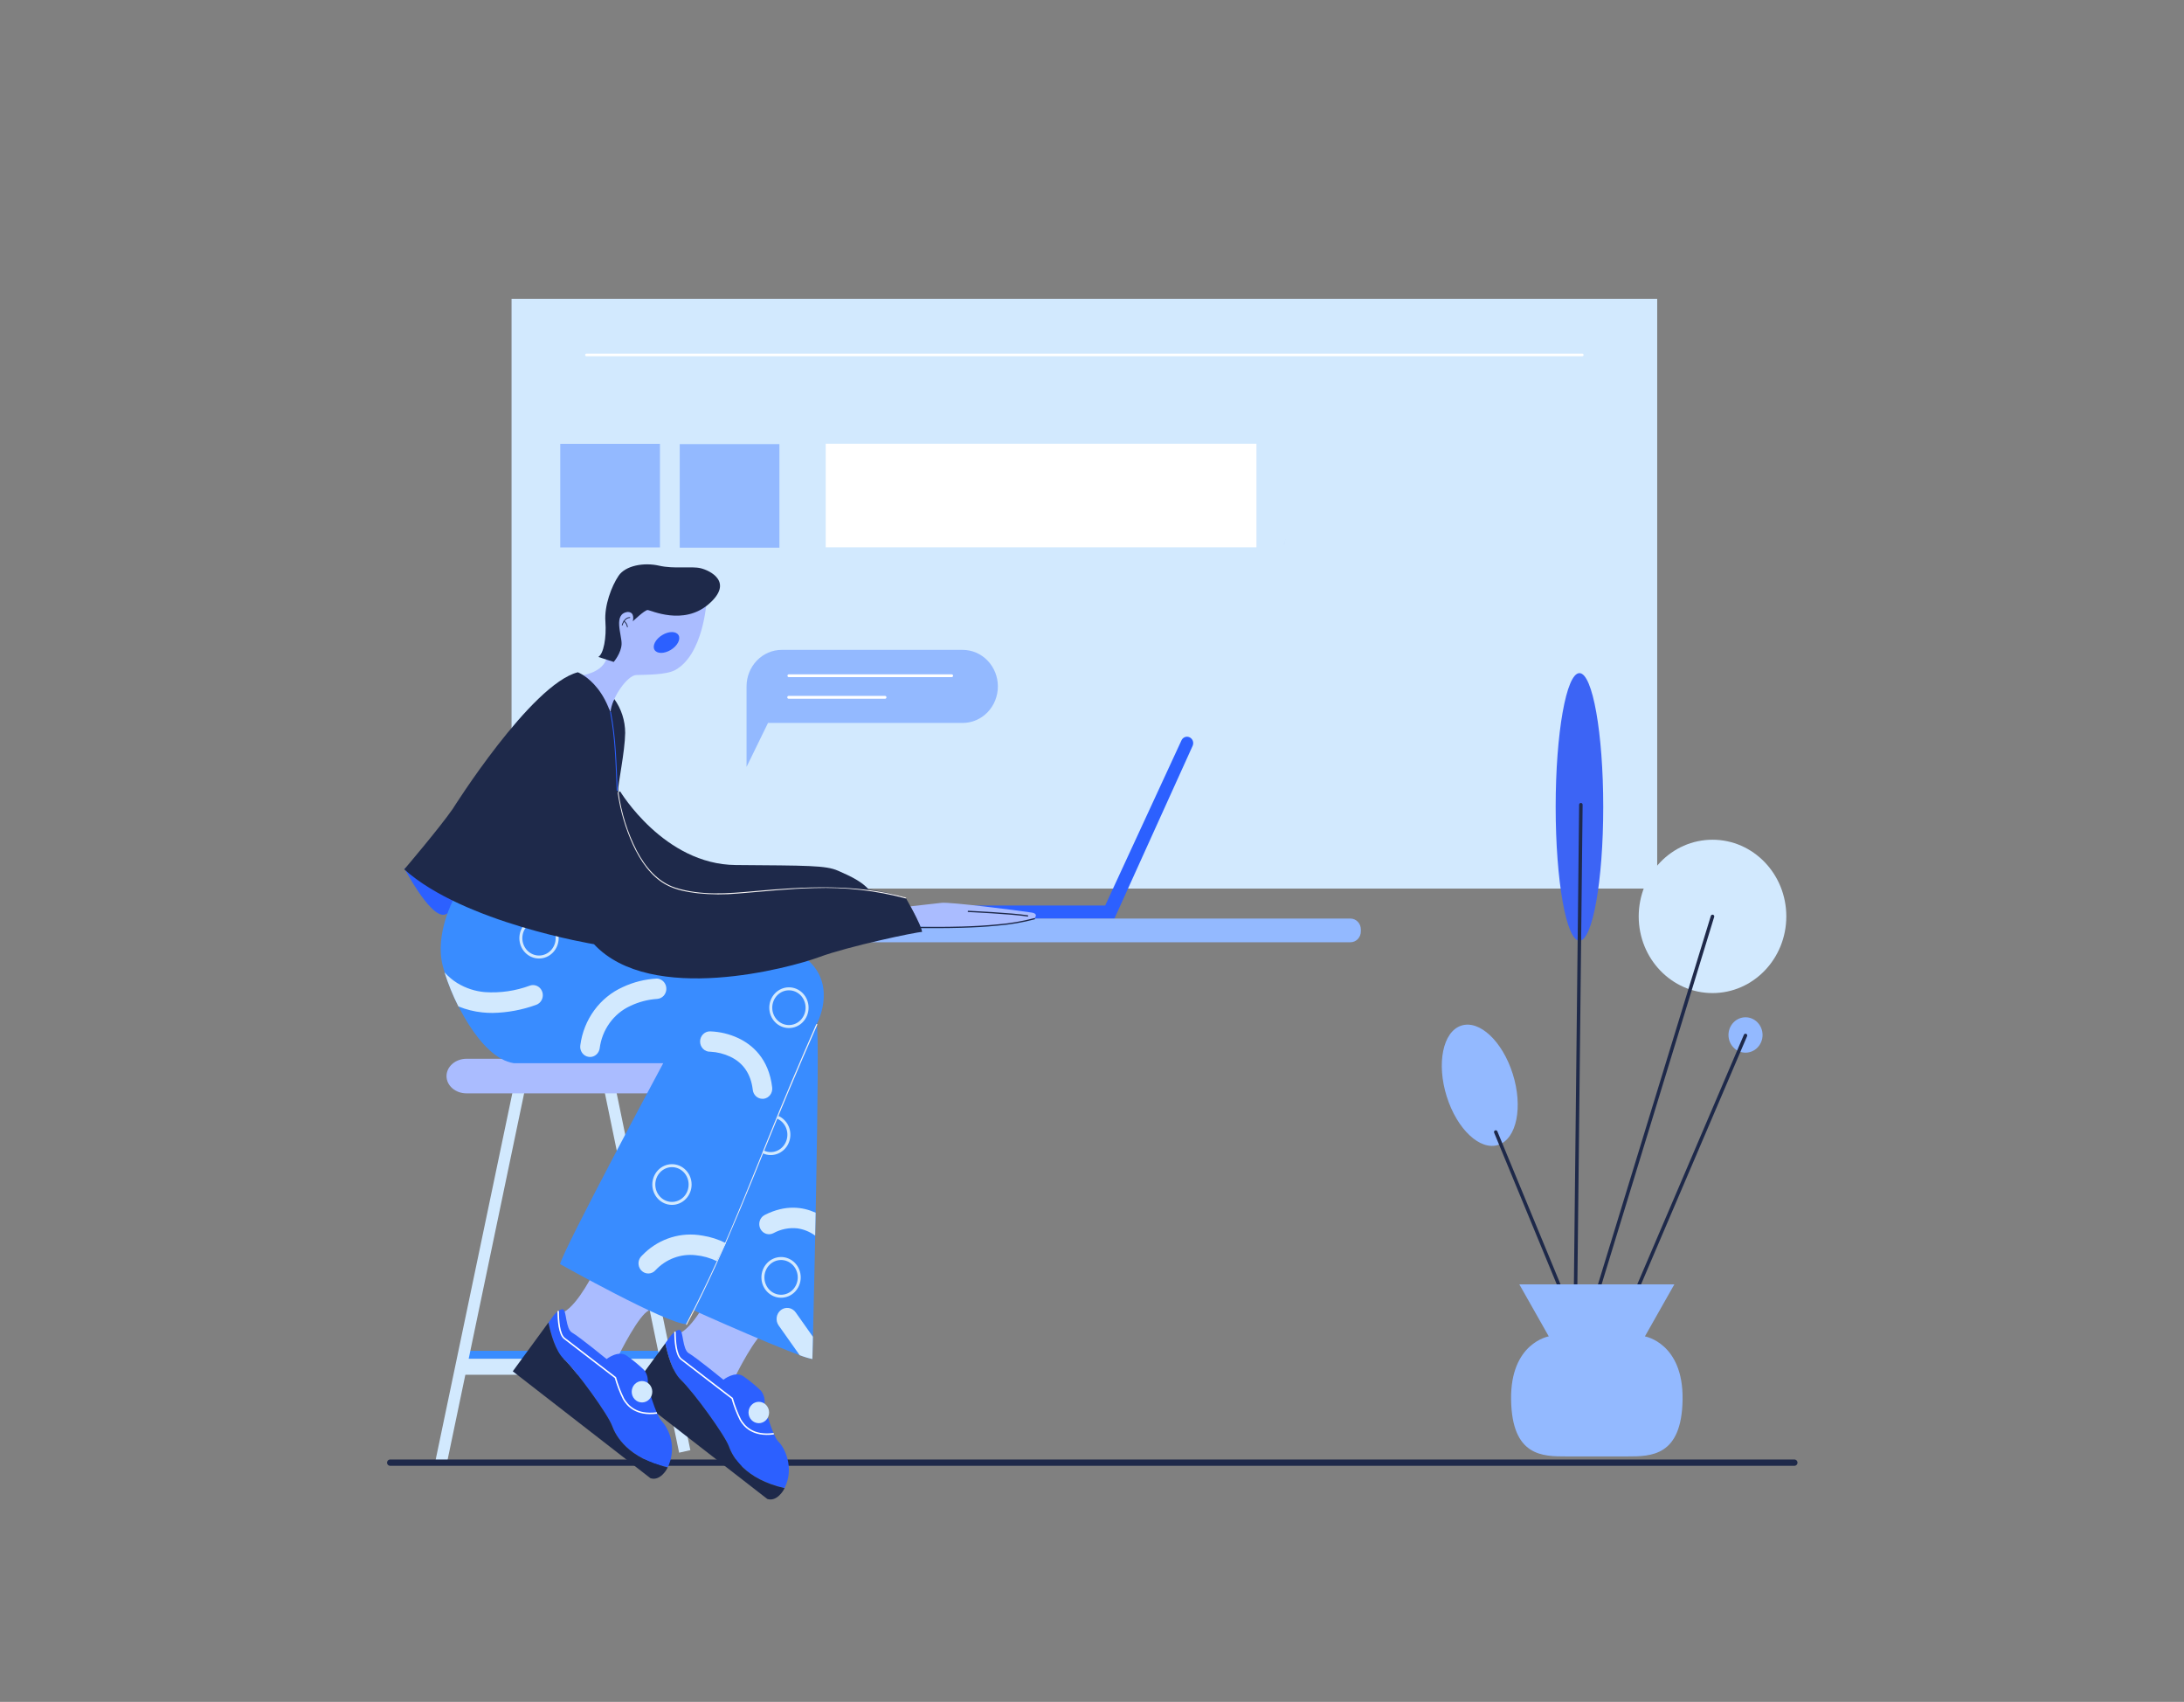 <svg width="326" height="254" viewBox="0 0 326 254" fill="none" xmlns="http://www.w3.org/2000/svg">
<rect x="0" y="0" width="326" height="254" fill="#808080" stroke="none"/>
<path d="M247.365 44.6H76.358V132.621H247.365V44.6ZM100.176 205.176H69.234V202.783H99.23L100.176 205.176Z" fill="#D2E9FE"/>
<path d="M99.816 202.783H68.875V201.611H98.866L99.816 202.783Z" fill="#398CFF"/>
<path d="M85.544 142.058H82.516V157.545H85.544V142.058Z" fill="#93B9FF"/>
<path d="M83.282 142.058H81.521V148.536H83.282V142.058ZM86.444 142.058H84.683V148.536H86.444V142.058Z" fill="#D2E9FE"/>
<path d="M101.369 216.81L85.878 141.779L87.557 141.402L103.048 216.433L101.369 216.81ZM66.777 218.034L82.724 141.685L81.045 141.309L64.939 218.297L66.777 218.034Z" fill="#D2E9FE"/>
<path d="M91.053 140.885H77.005V142.151H91.053V140.885Z" fill="#398CFF"/>
<path d="M267.835 218.297H58.247" stroke="#1E294A" stroke-width="0.945" stroke-miterlimit="10" stroke-linecap="round"/>
<path d="M98.508 66.243H83.629V81.701H98.508V66.243ZM116.342 66.281H101.463V81.739H116.342V66.281Z" fill="#93B9FF"/>
<path d="M187.546 66.226H123.251V81.684H187.546V66.226Z" fill="white"/>
<path d="M87.537 52.974H236.181" stroke="white" stroke-width="0.39" stroke-miterlimit="10" stroke-linecap="round"/>
<path d="M176.346 110.516L164.971 135.144H141.59V137.118H166.337L178.021 111.316C178.08 111.187 178.11 111.046 178.109 110.903C178.108 110.76 178.076 110.62 178.016 110.491C177.956 110.363 177.868 110.25 177.761 110.162C177.653 110.073 177.528 110.01 177.394 109.979C177.186 109.928 176.968 109.953 176.776 110.051C176.585 110.15 176.433 110.314 176.346 110.516Z" fill="#2C60FF"/>
<path d="M107.771 137.092H201.573C201.986 137.092 202.382 137.263 202.674 137.566C202.966 137.869 203.13 138.281 203.13 138.709V139.014C203.13 139.443 202.966 139.854 202.674 140.158C202.382 140.461 201.986 140.631 201.573 140.631H107.771V137.092ZM260.549 157.109C261.223 157.109 261.87 156.831 262.347 156.335C262.824 155.84 263.092 155.168 263.092 154.468C263.092 153.767 262.824 153.095 262.347 152.6C261.87 152.104 261.223 151.826 260.549 151.826C259.875 151.826 259.228 152.104 258.751 152.6C258.274 153.095 258.006 153.767 258.006 154.468C258.006 155.168 258.274 155.84 258.751 156.335C259.228 156.831 259.875 157.109 260.549 157.109Z" fill="#93B9FF"/>
<path d="M255.621 148.214C261.705 148.214 266.638 143.09 266.638 136.77C266.638 130.449 261.705 125.326 255.621 125.326C249.538 125.326 244.606 130.449 244.606 136.77C244.606 143.09 249.538 148.214 255.621 148.214Z" fill="#D2E9FE"/>
<g style="mix-blend-mode:multiply">
<path d="M235.761 140.403C237.722 140.403 239.311 131.461 239.311 120.432C239.311 109.402 237.722 100.461 235.761 100.461C233.801 100.461 232.211 109.402 232.211 120.432C232.211 131.461 233.801 140.403 235.761 140.403Z" fill="#3C64F5"/>
</g>
<path d="M223.67 170.866C226.394 169.944 227.354 165.214 225.813 160.304C224.272 155.392 220.815 152.159 218.091 153.082C215.367 154.004 214.407 158.732 215.948 163.644C217.488 168.554 220.945 171.788 223.67 170.866ZM116.681 96.993H143.701C145.093 96.994 146.428 97.569 147.413 98.591C148.397 99.614 148.95 101.001 148.951 102.447C148.95 103.892 148.396 105.278 147.412 106.3C146.427 107.322 145.093 107.896 143.701 107.896H114.639L111.436 114.457V102.447C111.435 101.001 111.988 99.614 112.971 98.592C113.955 97.569 115.289 96.994 116.681 96.993Z" fill="#93B9FF"/>
<path d="M117.752 100.851H142.051M117.724 104.072H132.106" stroke="white" stroke-width="0.425" stroke-miterlimit="10" stroke-linecap="round"/>
<path d="M179.911 113.37C179.911 113.37 178.477 115.584 178.387 115.813C178.387 115.813 183.482 118.116 185.316 117.892C185.446 117.527 186.823 114.927 187.068 114.39C187.068 114.39 187.838 118.162 188.364 118.251C188.364 118.251 195.406 117.756 196.262 117.485C196.262 117.485 196.331 114.407 196.437 113.751C196.429 113.751 185.332 114.745 179.911 113.37Z" fill="#D2E9FE"/>
<path opacity="0.32" d="M191.567 81.79C191.654 81.28 191.778 80.777 191.938 80.287C191.774 80.776 191.65 81.279 191.567 81.79Z" fill="#AABCFF"/>
<path opacity="0.32" d="M191.567 81.79C191.654 81.28 191.778 80.777 191.938 80.287C191.774 80.776 191.65 81.279 191.567 81.79Z" fill="#AABCFF"/>
<path d="M106.219 192.699C106.219 192.699 103.827 197.72 101.568 198.94L99.669 201.378L108.57 207.572L109.878 205.18C109.878 205.18 112.841 199.202 114.317 198.673L106.219 192.699Z" fill="#AABCFF"/>
<path d="M101.614 205.934C103.602 207.856 108.208 214.236 108.795 215.879C109.345 217.416 111.195 220.752 117.104 222.103C118.645 219.042 117.084 215.997 116.204 215.176C115.324 214.355 114.081 209.719 114.081 209.719C114.161 209.343 114.158 208.954 114.072 208.579C113.986 208.205 113.819 207.857 113.583 207.559C112.764 206.773 111.888 206.053 110.962 205.405C109.699 204.558 107.984 205.921 107.984 205.921C107.984 205.921 103.826 202.534 102.832 201.979C101.838 201.425 102.017 198.647 101.479 198.504C100.941 198.36 100.122 199.35 100.122 199.35L99.307 200.472C99.641 202.153 100.338 204.698 101.614 205.934Z" fill="#2C60FF"/>
<path d="M108.807 215.879C108.22 214.236 103.614 207.856 101.626 205.934C100.35 204.698 99.653 202.153 99.314 200.485L93.98 207.763L114.532 223.716C115.976 224.185 116.978 222.357 116.978 222.357C117.027 222.272 117.072 222.187 117.112 222.103C111.195 220.752 109.345 217.416 108.807 215.879Z" fill="#1E294A"/>
<path d="M100.758 198.758C100.758 200.142 100.896 202.237 101.695 202.864C102.918 203.821 109.292 208.703 109.292 208.703C109.602 209.803 110.011 210.871 110.514 211.891C111.101 212.877 112.353 214.384 115.499 213.982" stroke="white" stroke-width="0.22" stroke-miterlimit="10"/>
<path d="M113.265 212.408C113.673 212.408 114.063 212.239 114.352 211.94C114.64 211.641 114.802 211.235 114.802 210.812C114.802 210.388 114.64 209.982 114.352 209.683C114.063 209.384 113.673 209.216 113.265 209.216C112.858 209.216 112.467 209.384 112.179 209.683C111.891 209.982 111.729 210.388 111.729 210.812C111.729 211.235 111.891 211.641 112.179 211.94C112.467 212.239 112.858 212.408 113.265 212.408Z" fill="#D2E9FE"/>
<path d="M69.629 158.019C67.999 158.019 66.65 159.176 66.65 160.602C66.65 162.029 67.983 163.181 69.629 163.181H100.301V158.019H69.629Z" fill="#AABCFF"/>
<path d="M60.349 129.581C60.349 129.581 63.927 136.431 66.092 136.528C68.255 136.626 69.881 129.865 69.881 129.865L60.349 129.581Z" fill="#2C60FF"/>
<path d="M88.784 189.6C88.784 189.6 86.392 194.621 84.13 195.845L82.234 198.288L91.132 204.482L92.444 202.098C92.444 202.098 95.402 196.116 96.882 195.586L88.784 189.6Z" fill="#AABCFF"/>
<path d="M84.174 202.834C86.163 204.757 90.772 211.142 91.359 212.784C91.905 214.317 93.756 217.653 99.669 219.004C100.211 217.891 100.415 216.633 100.254 215.397C100.093 214.161 99.575 213.005 98.768 212.081C97.864 211.235 96.645 206.637 96.645 206.637C96.725 206.261 96.722 205.872 96.636 205.498C96.55 205.123 96.383 204.775 96.148 204.478C95.327 203.691 94.451 202.969 93.528 202.318C92.26 201.471 90.544 202.834 90.544 202.834C90.544 202.834 86.392 199.448 85.397 198.893C84.402 198.338 84.582 195.56 84.04 195.421C83.498 195.281 82.687 196.268 82.687 196.268L81.872 197.39C82.202 199.054 82.903 201.602 84.174 202.834Z" fill="#2C60FF"/>
<path d="M91.36 212.784C90.773 211.142 86.163 204.74 84.175 202.834C82.903 201.602 82.203 199.054 81.864 197.386L76.541 204.664L97.094 220.621C98.541 221.091 99.539 219.258 99.539 219.258C99.588 219.173 99.633 219.089 99.674 219.004C93.756 217.653 91.906 214.317 91.36 212.784Z" fill="#1E294A"/>
<path d="M83.323 195.662C83.323 197.047 83.458 199.143 84.26 199.765C85.484 200.722 91.858 205.604 91.858 205.604C92.168 206.705 92.577 207.775 93.08 208.796C93.667 209.778 94.918 211.286 98.064 210.883" stroke="white" stroke-width="0.22" stroke-miterlimit="10"/>
<path d="M95.829 209.312C96.031 209.312 96.231 209.271 96.417 209.191C96.604 209.111 96.773 208.993 96.916 208.845C97.058 208.697 97.172 208.521 97.249 208.327C97.326 208.134 97.366 207.926 97.366 207.717C97.366 207.507 97.326 207.299 97.249 207.106C97.172 206.912 97.059 206.736 96.916 206.588C96.774 206.44 96.604 206.322 96.418 206.242C96.232 206.162 96.032 206.12 95.83 206.12C95.423 206.12 95.032 206.288 94.744 206.587C94.456 206.886 94.294 207.292 94.293 207.716C94.293 208.139 94.455 208.545 94.743 208.844C95.031 209.144 95.422 209.312 95.829 209.312Z" fill="#D2E9FE"/>
<path d="M67.701 134.213C67.701 134.213 64.889 139.391 66.071 144.082C67.253 148.773 71.67 157.926 76.687 158.676H99.001C99.001 158.676 84.182 186.268 83.595 188.664C83.595 188.664 99.453 197.555 102.432 197.627L103.427 195.51C103.427 195.51 118.966 202.5 121.27 202.83C121.27 202.83 122.492 153.718 121.901 152.872C121.901 152.872 124.892 147.427 120.846 143.531C116.798 139.637 67.701 134.213 67.701 134.213Z" fill="#398CFF"/>
<path d="M135.913 135.267C135.913 135.267 139.006 134.907 140.574 134.742C141.843 134.611 151.811 135.855 153.991 136.198C154.586 136.291 154.843 136.558 154.398 137.092C151.876 137.994 143.395 138.786 137.388 138.206L135.913 135.267Z" fill="#AABCFF"/>
<path d="M121.848 152.846C119.326 158.612 116.856 164.417 114.512 170.26C112.1 176.208 109.756 182.182 107.095 188.041C105.62 191.281 104.071 194.489 102.412 197.631C102.403 197.647 102.401 197.666 102.405 197.684C102.407 197.693 102.41 197.701 102.416 197.708C102.421 197.716 102.427 197.722 102.435 197.726C102.442 197.731 102.451 197.734 102.459 197.736C102.468 197.737 102.477 197.737 102.486 197.735C102.503 197.73 102.517 197.719 102.526 197.703C108.448 186.5 112.793 174.557 117.716 162.872C119.117 159.547 120.543 156.235 121.995 152.935C122.032 152.85 121.918 152.778 121.881 152.863L121.848 152.846Z" fill="#F4F1F0"/>
<path d="M118.775 195.875C118.653 195.7 118.498 195.553 118.319 195.441C118.052 195.271 117.742 195.188 117.429 195.203C117.116 195.217 116.814 195.329 116.562 195.522C116.225 195.781 116.001 196.167 115.937 196.598C115.874 197.028 115.977 197.466 116.224 197.818L119.363 202.258C119.98 202.503 120.615 202.695 121.262 202.834C121.262 202.834 121.294 201.598 121.343 199.511L118.775 195.875Z" fill="#D2E9FE"/>
<path d="M116.09 166.75C116.668 167.002 117.143 167.453 117.437 168.027C117.73 168.601 117.824 169.263 117.701 169.901C117.578 170.538 117.248 171.112 116.765 171.525C116.282 171.938 115.677 172.166 115.051 172.169C114.658 172.171 114.269 172.081 113.914 171.906M100.302 179.603C101.021 179.603 101.71 179.307 102.218 178.779C102.727 178.251 103.012 177.535 103.012 176.788C103.012 176.042 102.727 175.326 102.218 174.798C101.71 174.27 101.021 173.973 100.302 173.973C99.584 173.973 98.894 174.27 98.386 174.798C97.878 175.326 97.592 176.042 97.592 176.788C97.592 177.535 97.878 178.251 98.386 178.779C98.894 179.307 99.584 179.603 100.302 179.603ZM117.761 153.21C118.48 153.21 119.17 152.914 119.678 152.386C120.186 151.857 120.472 151.141 120.472 150.394C120.472 149.647 120.186 148.931 119.678 148.403C119.17 147.875 118.48 147.578 117.761 147.578C117.042 147.578 116.353 147.875 115.844 148.403C115.336 148.931 115.05 149.647 115.05 150.394C115.05 151.141 115.336 151.857 115.844 152.386C116.353 152.914 117.042 153.21 117.761 153.21ZM80.457 142.833C81.176 142.833 81.865 142.536 82.373 142.008C82.881 141.48 83.167 140.764 83.167 140.018C83.167 139.271 82.881 138.555 82.373 138.027C81.865 137.499 81.176 137.202 80.457 137.202C79.738 137.202 79.049 137.499 78.541 138.027C78.033 138.555 77.747 139.271 77.747 140.018C77.747 140.764 78.033 141.48 78.541 142.008C79.049 142.536 79.738 142.833 80.457 142.833ZM116.542 193.461C116.902 193.467 117.259 193.399 117.594 193.261C117.928 193.122 118.232 192.916 118.489 192.654C118.746 192.392 118.95 192.079 119.089 191.734C119.228 191.389 119.3 191.019 119.3 190.645C119.3 190.271 119.228 189.901 119.089 189.556C118.95 189.212 118.746 188.899 118.489 188.637C118.232 188.375 117.928 188.168 117.594 188.03C117.259 187.891 116.902 187.823 116.542 187.83C115.831 187.842 115.154 188.145 114.656 188.671C114.157 189.198 113.878 189.907 113.878 190.645C113.878 191.384 114.157 192.093 114.656 192.619C115.154 193.146 115.831 193.448 116.542 193.461Z" stroke="#D2E9FE" stroke-width="0.445" stroke-miterlimit="10"/>
<path d="M91.689 104.326C92.743 105.783 93.315 107.555 93.319 109.378C93.274 112.286 92.235 116.943 92.235 118.294L89.79 107.455L91.689 104.326Z" fill="#1E294A"/>
<path d="M105.452 89.859C105.452 89.859 104.999 97.649 100.801 99.995C99.444 100.745 96.319 100.698 94.973 100.745C93.629 100.791 91.281 104.17 91.135 106.282C91.135 106.282 88.649 101.168 86.651 100.838C86.651 100.838 89.635 100.512 90.446 98.538L92.704 89.859H105.452Z" fill="#AABCFF"/>
<path d="M89.306 98.047L91.609 98.792C91.609 98.792 92.738 97.48 92.783 96.117C92.828 94.754 91.474 91.612 93.688 91.332C94.861 91.332 94.454 92.738 94.454 92.738C94.454 92.738 96.214 91.045 96.666 91.045C97.119 91.045 101.997 93.442 105.791 90.156C109.586 86.871 105.975 85.134 104.569 84.804C103.163 84.474 100.64 84.944 98.382 84.427C96.124 83.911 93.37 84.397 92.331 85.939C91.291 87.48 90.186 90.376 90.366 92.768C90.545 95.16 90.097 97.603 89.306 98.047Z" fill="#1E294A"/>
<path d="M100.11 97.007C101.104 96.411 101.632 95.426 101.288 94.809C100.945 94.191 99.861 94.174 98.867 94.77C97.872 95.366 97.345 96.351 97.688 96.968C98.031 97.586 99.116 97.603 100.11 97.007Z" fill="#2C60FF"/>
<path d="M92.558 118.095C92.558 118.095 99.107 129.018 109.814 129.102C120.52 129.187 123.263 129.149 125.081 129.95C126.898 130.75 129.283 131.779 130.187 133.514L97.803 137.702L87.725 121.418L92.558 118.095Z" fill="#1E294A"/>
<path d="M86.277 100.347C86.277 100.347 92.24 102.603 92.061 113.187C91.877 123.954 95.626 133.133 105.432 133.366C115.238 133.599 124.403 130.691 135.183 133.976C135.183 133.976 137.628 138.21 137.628 139.09C136.772 139.09 126.563 141.249 122.272 142.845C117.98 144.442 97.199 150.072 88.661 140.919C88.661 140.919 69.237 137.731 60.341 129.751C60.341 129.751 65.581 123.607 67.567 120.741C67.567 120.741 79.268 102.112 86.269 100.33" fill="#1E294A"/>
<path d="M91.07 106.299C91.816 110.144 91.885 114.064 92.06 117.968C92.06 118.057 92.199 118.057 92.195 117.968C92.019 114.051 91.95 110.118 91.2 106.265C91.193 106.251 91.181 106.24 91.168 106.234C91.154 106.227 91.138 106.225 91.123 106.23C91.108 106.233 91.094 106.242 91.085 106.255C91.075 106.268 91.07 106.283 91.07 106.299Z" fill="#2C60FF"/>
<path d="M92.2 118.315C92.585 121.002 93.35 123.616 94.469 126.071C95.57 128.442 97.142 130.809 99.442 132.054C100.876 132.833 102.571 133.133 104.165 133.324C106.156 133.528 108.162 133.539 110.156 133.358C113.967 133.066 117.76 132.625 121.567 132.541C126.155 132.386 130.741 132.907 135.188 134.09C135.203 134.091 135.219 134.086 135.232 134.077C135.245 134.068 135.254 134.054 135.258 134.038C135.263 134.022 135.261 134.005 135.255 133.99C135.249 133.975 135.238 133.962 135.224 133.955C127.77 131.872 120.144 132.316 112.535 133.006C108.627 133.362 104.637 133.688 100.827 132.49C98.194 131.643 96.344 129.42 95.06 126.986C93.67 124.266 92.747 121.317 92.33 118.268C92.33 118.179 92.183 118.218 92.2 118.306V118.315Z" fill="#F4F1F0"/>
<path d="M80.006 149.979C80.19 149.919 80.361 149.821 80.508 149.691C80.656 149.562 80.777 149.403 80.866 149.225C80.998 148.956 81.05 148.652 81.015 148.352C80.98 148.052 80.859 147.77 80.669 147.542C80.478 147.314 80.227 147.15 79.946 147.071C79.665 146.993 79.368 147.003 79.093 147.101C76.952 147.892 74.678 148.224 72.409 148.074C70.944 147.956 69.524 147.493 68.256 146.72C67.552 146.282 66.912 145.743 66.353 145.12C66.903 146.87 67.594 148.57 68.419 150.2C69.569 150.674 70.778 150.977 72.01 151.101C72.503 151.152 73.004 151.177 73.522 151.177C75.731 151.139 77.92 150.735 80.006 149.979ZM113.811 163.993C113.455 163.994 113.11 163.859 112.844 163.613C112.577 163.367 112.406 163.028 112.365 162.66C112.088 160.306 110.959 158.637 109.003 157.706C108.063 157.267 107.052 157.016 106.023 156.965C105.826 156.974 105.63 156.941 105.446 156.868C105.261 156.796 105.093 156.685 104.951 156.543C104.809 156.402 104.696 156.231 104.618 156.043C104.541 155.855 104.501 155.652 104.501 155.448C104.501 155.243 104.541 155.04 104.618 154.852C104.696 154.664 104.809 154.494 104.951 154.352C105.093 154.21 105.261 154.1 105.446 154.027C105.63 153.955 105.826 153.922 106.023 153.93C107.473 153.981 108.899 154.326 110.221 154.946C112.259 155.911 114.757 157.969 115.262 162.296C115.286 162.494 115.271 162.695 115.22 162.887C115.169 163.079 115.082 163.259 114.964 163.416C114.846 163.573 114.699 163.705 114.532 163.803C114.365 163.902 114.181 163.965 113.991 163.989L113.811 163.993ZM104.919 184.422C106.111 184.613 107.27 184.99 108.354 185.539L106.989 188.223C105.989 187.735 104.915 187.434 103.815 187.334C102.725 187.213 101.623 187.35 100.592 187.736C99.56 188.121 98.626 188.744 97.86 189.558C97.727 189.713 97.565 189.839 97.383 189.926C97.202 190.014 97.005 190.062 96.805 190.067C96.604 190.072 96.405 190.035 96.22 189.957C96.034 189.879 95.866 189.762 95.726 189.614C95.514 189.39 95.374 189.104 95.326 188.794C95.278 188.484 95.324 188.167 95.457 187.885C95.546 187.699 95.669 187.533 95.823 187.398C96.904 186.26 98.22 185.391 99.671 184.857C101.123 184.323 102.672 184.138 104.202 184.316C104.446 184.354 104.687 184.384 104.919 184.422ZM121.747 180.993C119.811 180.111 117.231 179.768 114.17 181.319C114.087 181.361 114.008 181.41 113.934 181.467C113.712 181.634 113.541 181.862 113.439 182.126C113.336 182.39 113.308 182.678 113.356 182.957C113.404 183.237 113.526 183.497 113.71 183.708C113.893 183.919 114.13 184.072 114.393 184.149C114.745 184.253 115.123 184.216 115.45 184.045C116.55 183.444 117.796 183.195 119.032 183.33C119.984 183.467 120.891 183.838 121.677 184.413C121.697 183.291 121.722 182.148 121.747 180.993ZM88.083 157.753C88.004 157.752 87.925 157.745 87.847 157.731C87.656 157.702 87.473 157.634 87.308 157.53C87.143 157.426 86.999 157.289 86.886 157.127C86.772 156.965 86.69 156.782 86.645 156.587C86.6 156.392 86.593 156.189 86.624 155.992C86.872 154.102 87.585 152.311 88.695 150.792C89.804 149.273 91.272 148.078 92.957 147.321C94.558 146.571 96.281 146.14 98.035 146.051H98.064C98.343 146.064 98.613 146.159 98.841 146.326C99.07 146.493 99.248 146.725 99.354 146.993C99.46 147.262 99.49 147.556 99.44 147.842C99.39 148.127 99.263 148.392 99.073 148.605C98.818 148.89 98.466 149.062 98.092 149.086C96.707 149.176 95.348 149.531 94.087 150.132C92.862 150.691 91.797 151.57 90.995 152.683C90.193 153.795 89.682 155.104 89.51 156.483C89.454 156.835 89.28 157.155 89.019 157.387C88.758 157.619 88.427 157.749 88.083 157.753Z" fill="#D2E9FE"/>
<path d="M144.54 136.025C144.54 136.025 151.024 136.321 153.384 136.694M136.801 138.422H140.506C141.109 138.422 145.331 138.422 148.962 138.049C150.799 137.899 152.621 137.588 154.407 137.118" stroke="#1E294A" stroke-width="0.19" stroke-miterlimit="10" stroke-linecap="round"/>
<path d="M255.622 136.77L236.98 197.614M242.54 196.679L260.545 154.539M235.974 120.101L235.126 197.67L223.266 168.951" stroke="#1E294A" stroke-width="0.52" stroke-miterlimit="10" stroke-linecap="round"/>
<path d="M245.531 199.452L249.924 191.691H226.788L231.181 199.452C231.181 199.452 225.43 200.413 225.557 208.897C225.683 217.382 230.276 217.365 233.765 217.365H242.943C246.435 217.365 251.025 217.365 251.155 208.897C251.285 200.43 245.531 199.452 245.531 199.452Z" fill="#93B9FF"/>
<path d="M92.876 93.289C92.876 93.289 93.182 92.171 94.005 92.171" stroke="#1E294A" stroke-width="0.125" stroke-miterlimit="10" stroke-linecap="round"/>
<path d="M93.132 92.708C93.272 92.802 93.391 92.927 93.48 93.072C93.568 93.219 93.625 93.384 93.647 93.556" stroke="#1E294A" stroke-width="0.125" stroke-miterlimit="10" stroke-linecap="round"/>
</svg>
